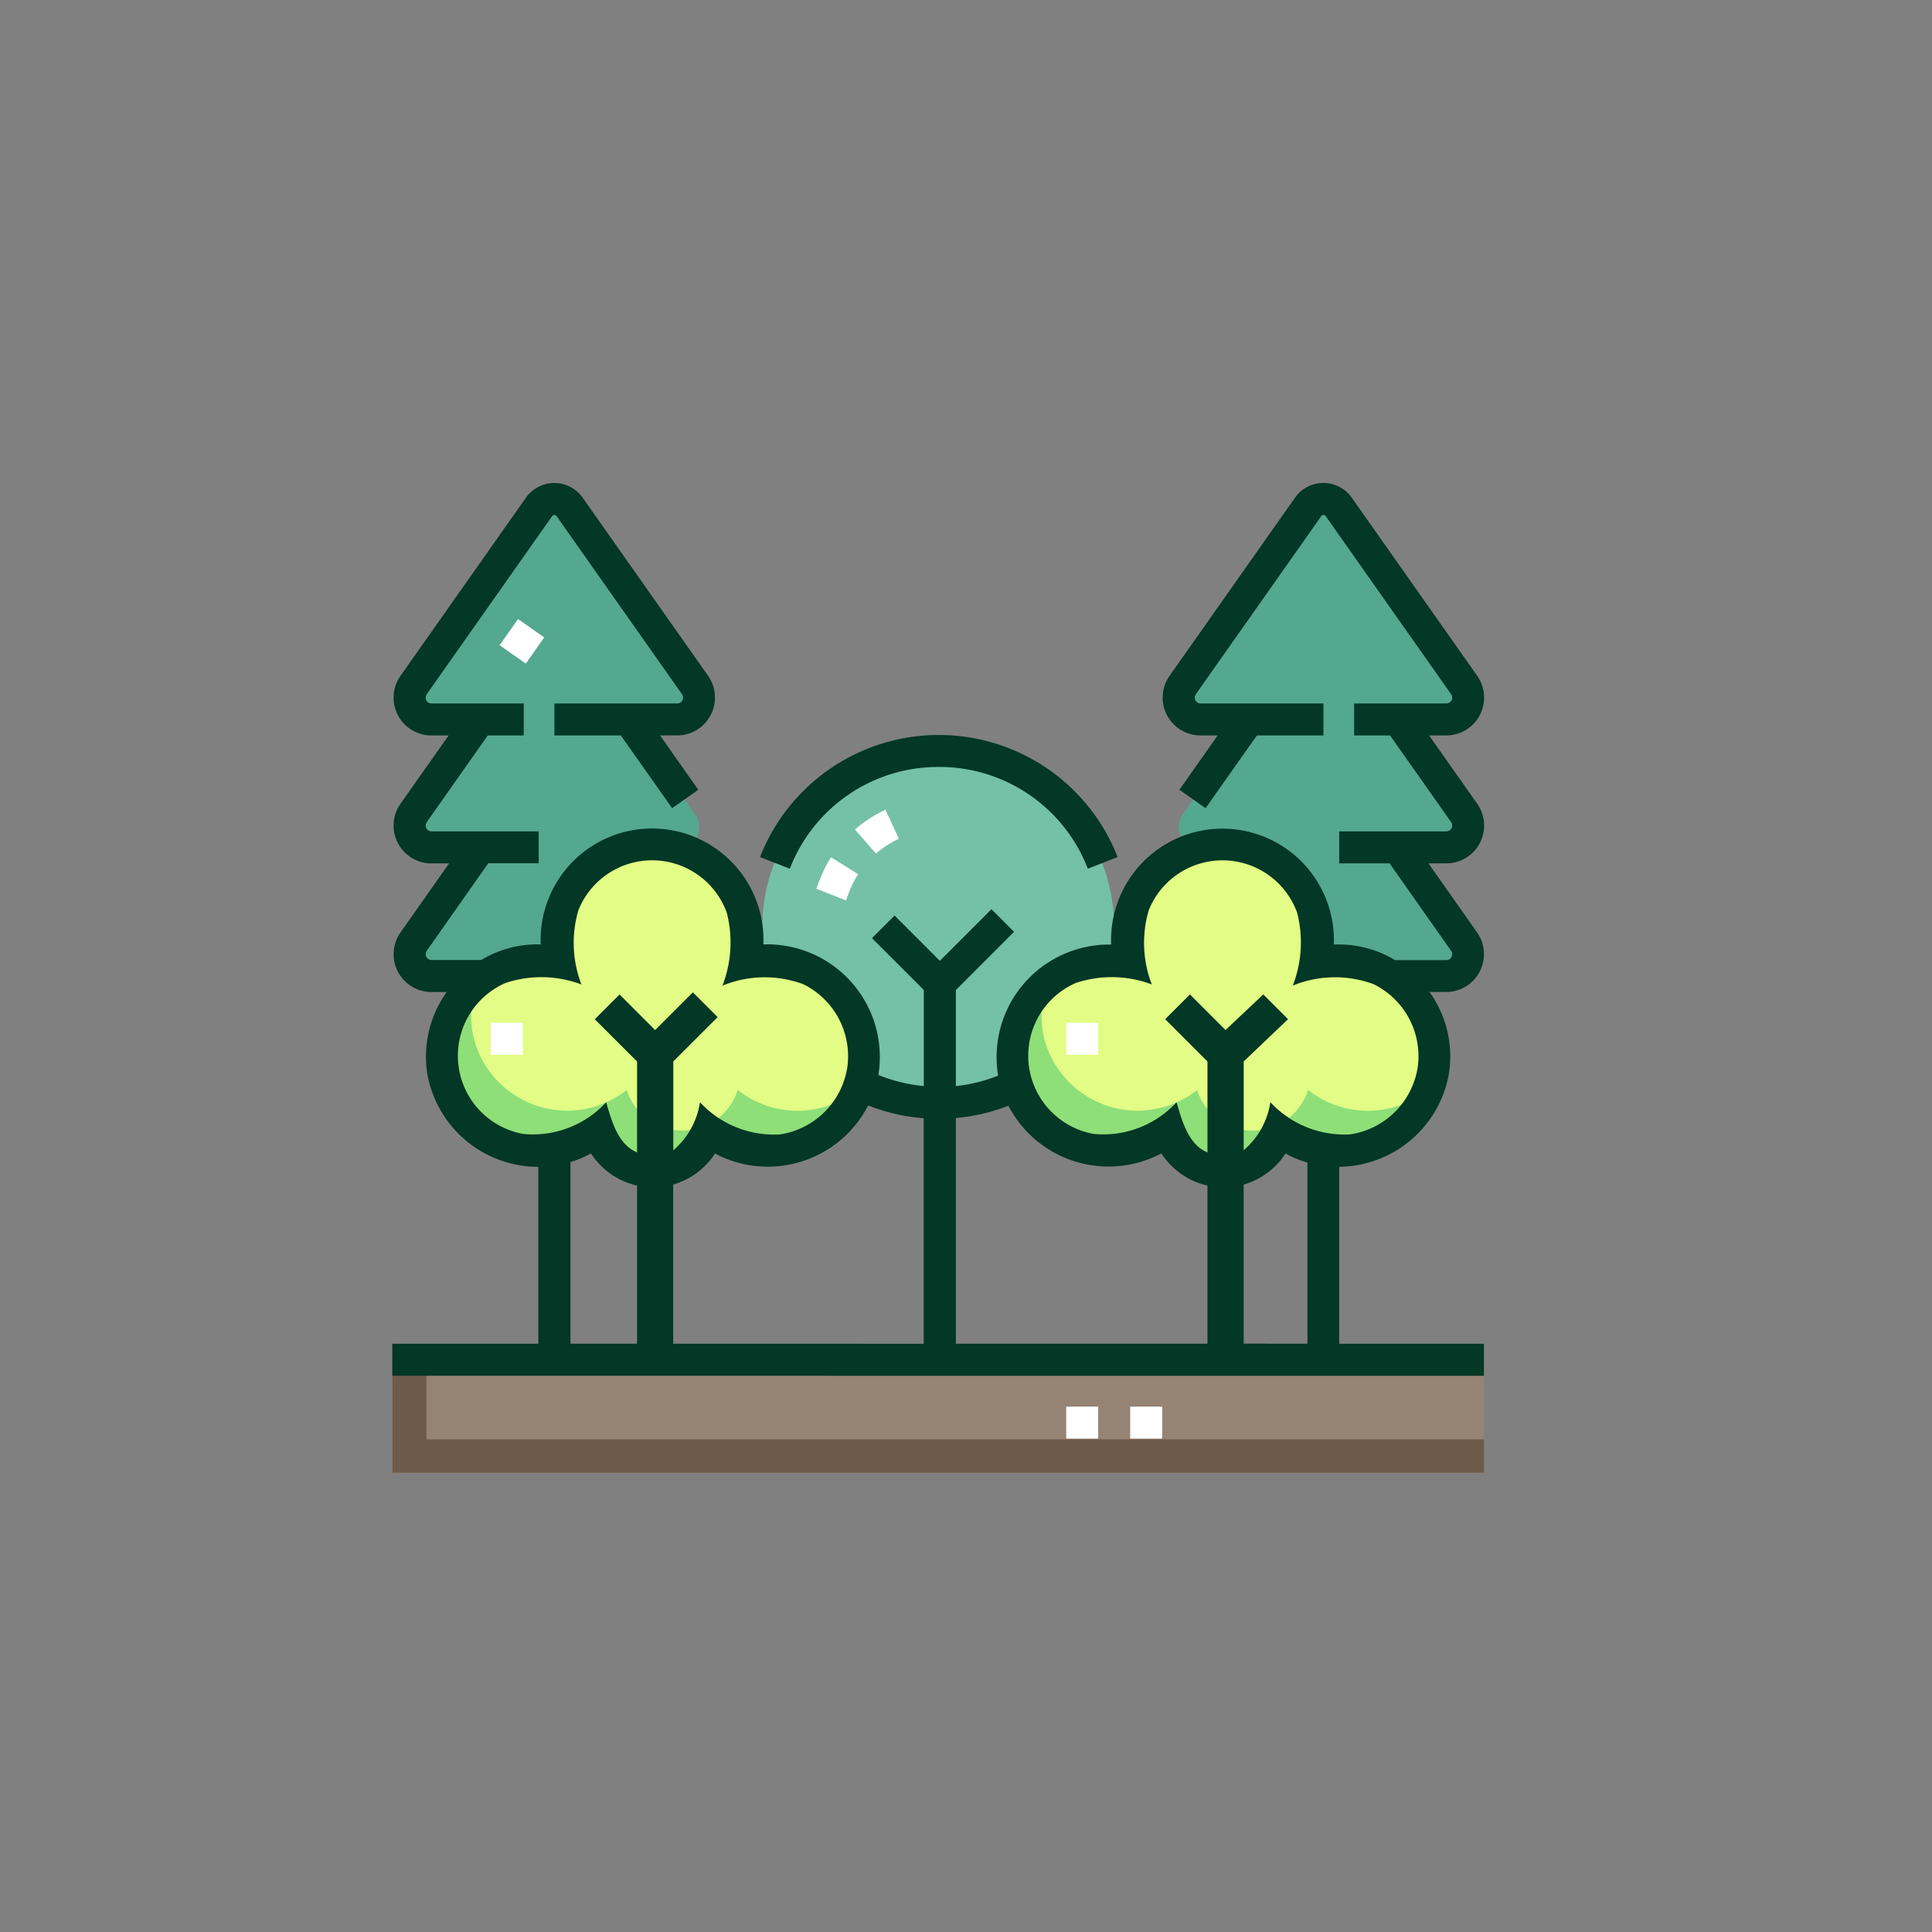 <svg id="Gardens" xmlns="http://www.w3.org/2000/svg" width="64" height="64" viewBox="0 0 64 64">
  <rect x="0" y="0" width="64" height="64" fill="#808080" stroke="none"/>
  <rect id="Rectangle_156010" data-name="Rectangle 156010" width="64" height="64" fill="none"/>
  <g id="Group_184946" data-name="Group 184946" transform="translate(21244.207 16722.504)">
    <path id="Path_84939" data-name="Path 84939" d="M1442.151,29.844l-2.213-3.142h1.621a.723.723,0,0,0,.592-1.14l-4.155-5.9a.62.62,0,0,0-1.014,0l-4.155,5.9a.724.724,0,0,0,.591,1.14h1.621l-2.213,3.142a.724.724,0,0,0,.591,1.14h1.574l-2.166,3.076a.723.723,0,0,0,.591,1.14h8.141a.723.723,0,0,0,.592-1.14l-2.166-3.076h1.574a.724.724,0,0,0,.592-1.14" transform="translate(-22663.328 -16725.371)" fill="#54a88e"/>
    <path id="Path_84940" data-name="Path 84940" d="M1626.713,29.844,1624.5,26.7h1.621a.723.723,0,0,0,.592-1.14l-4.155-5.9a.62.62,0,0,0-1.014,0l-4.155,5.9a.724.724,0,0,0,.592,1.14h1.621l-2.213,3.142a.724.724,0,0,0,.592,1.14h1.575l-2.166,3.076a.724.724,0,0,0,.592,1.14h8.141a.723.723,0,0,0,.591-1.14l-2.166-3.076h1.574a.723.723,0,0,0,.591-1.14" transform="translate(-22822.418 -16725.371)" fill="#54a88e"/>
    <path id="Path_84941" data-name="Path 84941" d="M1523.16,79.883a5.827,5.827,0,1,1-5.827,5.827,5.827,5.827,0,0,1,5.827-5.827" transform="translate(-22736.287 -16777.51)" fill="#74c1a7"/>
    <rect id="Rectangle_155964" data-name="Rectangle 155964" width="36.163" height="3.744" transform="translate(-21231.207 -16677.461)" fill="#958374"/>
    <path id="Path_84942" data-name="Path 84942" d="M1429.672,228.625v-2.638h-1.13v3.744h36.163v-1.106Z" transform="translate(-22659.75 -16903.449)" fill="#6d5a4b"/>
    <rect id="Rectangle_155965" data-name="Rectangle 155965" width="1.059" height="1.059" transform="translate(-21208.887 -16675.908)" fill="#fff"/>
    <rect id="Rectangle_155966" data-name="Rectangle 155966" width="1.06" height="1.059" transform="translate(-21206.768 -16675.908)" fill="#fff"/>
    <path id="Path_84943" data-name="Path 84943" d="M1588.167,106.148a3.169,3.169,0,0,0-.8.1,3.162,3.162,0,1,0-6.132-.016,3.161,3.161,0,1,0,1.261,5.529,1.929,1.929,0,0,0,3.677,0,3.161,3.161,0,1,0,1.993-5.615Z" transform="translate(-22788.016 -16796.84)" fill="#e2fc85"/>
    <path id="Path_84944" data-name="Path 84944" d="M1587.142,138.978a1.929,1.929,0,0,1-3.677,0,3.191,3.191,0,0,1-5.083-1.784,3.066,3.066,0,0,1,.145-1.782,3.147,3.147,0,0,0-1.112,3.1,3.191,3.191,0,0,0,5.083,1.784,1.929,1.929,0,0,0,3.677,0,3.2,3.2,0,0,0,4.951-1.337A3.19,3.19,0,0,1,1587.142,138.978Z" transform="translate(-22788.016 -16825.375)" fill="#8edf78"/>
    <path id="Path_84945" data-name="Path 84945" d="M1451.273,106.148a3.169,3.169,0,0,0-.8.1,3.162,3.162,0,1,0-6.132-.016,3.161,3.161,0,1,0,1.261,5.529,1.929,1.929,0,0,0,3.677,0,3.161,3.161,0,1,0,1.993-5.615Z" transform="translate(-22670.016 -16796.84)" fill="#e2fc85"/>
    <path id="Path_84946" data-name="Path 84946" d="M1450.248,138.978a1.929,1.929,0,0,1-3.677,0,3.191,3.191,0,0,1-5.083-1.784,3.069,3.069,0,0,1,.145-1.782,3.147,3.147,0,0,0-1.112,3.1,3.191,3.191,0,0,0,5.083,1.784,1.929,1.929,0,0,0,3.676,0,3.2,3.2,0,0,0,4.951-1.337A3.19,3.19,0,0,1,1450.248,138.978Z" transform="translate(-22670.016 -16825.375)" fill="#8edf78"/>
    <path id="Path_84947" data-name="Path 84947" d="M1531.254,106.827l-.986-.387.036-.092c.052-.134.106-.273.169-.413a2.3,2.3,0,0,1,.1-.216l.027-.051a2.373,2.373,0,0,1,.134-.231l.024-.039.9.56-.028.045a1.5,1.5,0,0,0-.08.135l-.005.01-.037.07a1.313,1.313,0,0,0-.06.119l-.01.024c-.053.117-.1.24-.151.37Z" transform="translate(-22747.436 -16799.504)" fill="#fff"/>
    <path id="Path_84948" data-name="Path 84948" d="M1540.275,95.446l-.7-.8a4.219,4.219,0,0,1,1.013-.656l.442.963a3.164,3.164,0,0,0-.759.491" transform="translate(-22755.461 -16789.67)" fill="#fff"/>
    <rect id="Rectangle_155967" data-name="Rectangle 155967" width="1.06" height="1.06" transform="translate(-21227.656 -16701.131) rotate(-54.845)" fill="#fff"/>
    <rect id="Rectangle_155968" data-name="Rectangle 155968" width="1.059" height="1.059" transform="translate(-21208.887 -16688.623)" fill="#fff"/>
    <rect id="Rectangle_155969" data-name="Rectangle 155969" width="1.059" height="1.059" transform="translate(-21227.947 -16688.623)" fill="#fff"/>
    <path id="Path_84949" data-name="Path 84949" d="M1522.688,77.105a5.267,5.267,0,0,1,4.936,3.371l.987-.385a6.359,6.359,0,0,0-11.846,0l.987.385A5.267,5.267,0,0,1,1522.688,77.105Z" transform="translate(-22735.795 -16774.203)" fill="#033726"/>
    <path id="Path_84950" data-name="Path 84950" d="M1464.565,27.485a1.249,1.249,0,0,0-.088-1.3l-1.594-2.263h.569a1.253,1.253,0,0,0,1.025-1.975l-4.155-5.9a1.15,1.15,0,0,0-1.88,0l-4.155,5.9a1.253,1.253,0,0,0,1.024,1.975h.569l-1.267,1.8.866.61,1.7-2.409h2.205V22.863h-4.07a.194.194,0,0,1-.158-.305l4.155-5.9a.091.091,0,0,1,.148,0l4.155,5.9a.194.194,0,0,1-.159.305H1460.4v1.059h1.191l2.023,2.873a.194.194,0,0,1-.158.305h-3.55v1.06h1.669l2.039,2.9a.194.194,0,0,1-.158.305h-1.7a3.608,3.608,0,0,0-2.029-.515,3.691,3.691,0,1,0-7.376,0,3.729,3.729,0,0,0-3.744,4.341,5.213,5.213,0,0,1-1.4.347V32.356l1.928-1.928-.749-.749-1.709,1.709-1.5-1.5-.749.749,1.717,1.717v3.183a5.243,5.243,0,0,1-1.505-.368,3.729,3.729,0,0,0-3.809-4.324,3.691,3.691,0,1,0-7.376,0,3.594,3.594,0,0,0-1.972.517h-1.645a.194.194,0,0,1-.159-.305l2.039-2.9h1.67V27.1h-3.55a.194.194,0,0,1-.159-.305l2.023-2.873h1.191V22.863h-3.056a.194.194,0,0,1-.159-.305l4.155-5.9a.09.09,0,0,1,.148,0l4.155,5.9a.194.194,0,0,1-.158.305h-4.07v1.059h2.2l1.7,2.409.866-.61-1.267-1.8h.569A1.253,1.253,0,0,0,1439,21.948l-4.155-5.9a1.15,1.15,0,0,0-1.88,0l-4.155,5.9a1.253,1.253,0,0,0,1.025,1.975h.569l-1.594,2.263a1.253,1.253,0,0,0,1.025,1.975h.585l-1.609,2.286a1.253,1.253,0,0,0,1.025,1.975h.506a3.655,3.655,0,0,0-.633,2.765,3.732,3.732,0,0,0,3.667,3.026v5.861h-4.838v1.059h15.425V44.073h-6.12V38.8a2.47,2.47,0,0,0,1.385-1.028,3.738,3.738,0,0,0,5.074-1.593,6.3,6.3,0,0,0,1.84.424v7.472h-3.205v1.059h21.763V44.073h-4.793V38.211a3.73,3.73,0,0,0,3.622-3.025,3.648,3.648,0,0,0-.633-2.765h.551a1.253,1.253,0,0,0,1.025-1.975l-1.609-2.286h.585A1.249,1.249,0,0,0,1464.565,27.485ZM1434.44,38.055a3.606,3.606,0,0,0,.68-.286,2.469,2.469,0,0,0,1.527,1.065v5.238h-2.207Zm9.173-3.15a2.661,2.661,0,0,1-2.234,2.234,3.346,3.346,0,0,1-2.649-1.066,2.582,2.582,0,0,1-.883,1.591V34.722l1.469-1.469-.82-.82-1.25,1.25-1.179-1.18-.82.82,1.4,1.4v3.013c-.624-.263-.831-1-1.024-1.662a3.3,3.3,0,0,1-2.739,1.05,2.631,2.631,0,0,1-.6-5,3.763,3.763,0,0,1,2.52.048,3.829,3.829,0,0,1-.1-2.462,2.63,2.63,0,0,1,4.914.083,3.958,3.958,0,0,1-.142,2.417,3.683,3.683,0,0,1,2.676-.047,2.656,2.656,0,0,1,1.461,2.74m3.594,1.692a6.264,6.264,0,0,0,1.741-.406,3.738,3.738,0,0,0,5.067,1.579,2.471,2.471,0,0,0,1.527,1.065v5.238h-8.334Zm9.535,7.475V38.8a2.472,2.472,0,0,0,1.386-1.028,3.605,3.605,0,0,0,.725.3v6Zm5.766-9.167a2.662,2.662,0,0,1-2.234,2.234,3.348,3.348,0,0,1-2.649-1.066,2.582,2.582,0,0,1-.883,1.591V34.722l1.469-1.4-.82-.82-1.25,1.179-1.179-1.179-.82.82,1.4,1.4v3.014c-.624-.263-.831-1-1.024-1.663a3.3,3.3,0,0,1-2.74,1.05,2.631,2.631,0,0,1-.6-5,3.764,3.764,0,0,1,2.52.048,3.828,3.828,0,0,1-.1-2.462,2.631,2.631,0,0,1,4.914.083,3.959,3.959,0,0,1-.143,2.417,3.685,3.685,0,0,1,2.676-.047A2.657,2.657,0,0,1,1462.508,34.905Z" transform="translate(-22659.75 -16722.064)" fill="#033726"/>
  </g>
</svg>
